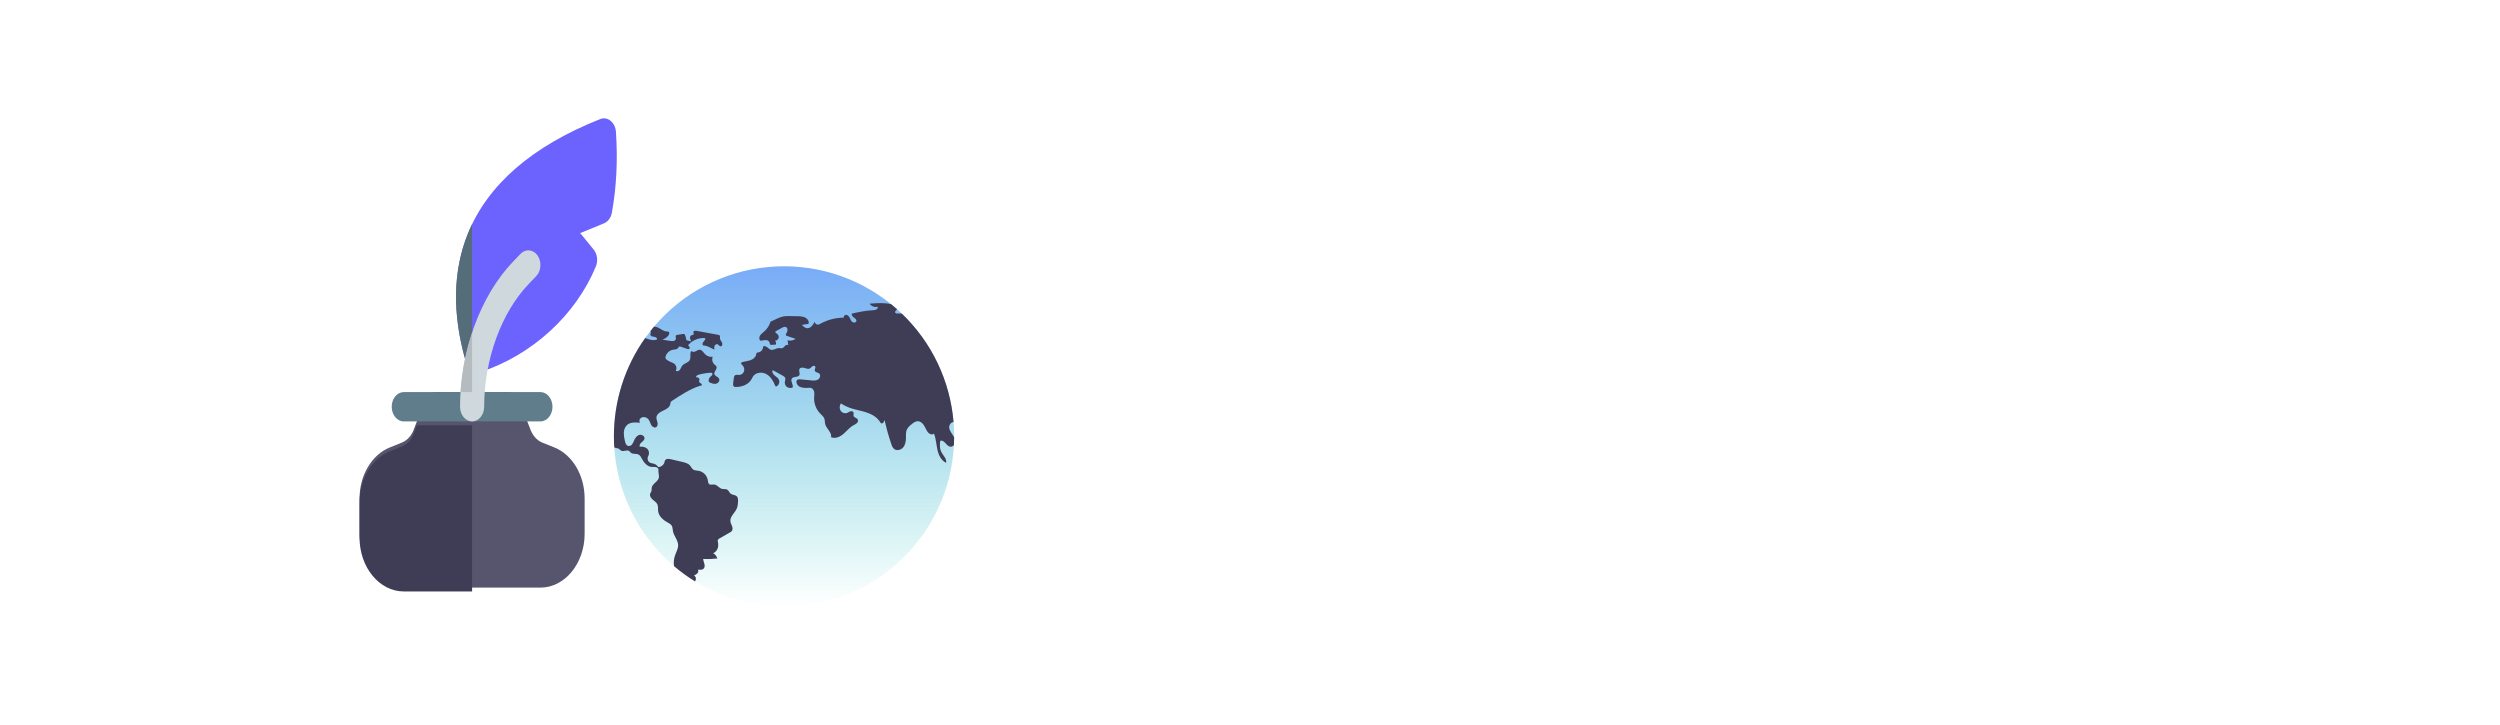 <svg width="169" height="49" viewBox="0 0 169 49" fill="none" xmlns="http://www.w3.org/2000/svg">
<g filter="url(#filter0_d)">
<path d="M64.5 29.5V29.568C64.498 29.741 64.493 29.913 64.485 30.085C64.336 33.017 63.071 35.781 60.95 37.81C58.828 39.839 56.011 40.98 53.075 41C50.139 41.019 47.307 39.915 45.16 37.913C43.012 35.912 41.711 33.165 41.523 30.235C41.508 29.992 41.5 29.747 41.5 29.5C41.496 27.118 42.235 24.794 43.615 22.852C43.725 22.696 43.84 22.543 43.959 22.392C44.041 22.287 44.125 22.184 44.211 22.083C46.152 19.783 48.917 18.336 51.913 18.052C54.91 17.767 57.898 18.669 60.237 20.562C60.376 20.674 60.512 20.79 60.645 20.908C60.751 21.002 60.856 21.099 60.958 21.198C62.982 23.133 64.227 25.742 64.46 28.533C64.487 28.852 64.5 29.174 64.5 29.5Z" fill="url(#paint0_linear)"/>
<path d="M43.959 22.392C43.965 22.394 43.97 22.397 43.974 22.401C44.036 22.452 43.959 22.55 43.968 22.63C43.979 22.734 44.117 22.756 44.221 22.767C44.325 22.777 44.456 22.861 44.407 22.953C44.146 23.043 43.881 22.955 43.615 22.852C42.235 24.794 41.496 27.118 41.5 29.5C41.5 29.747 41.508 29.992 41.523 30.235C41.545 30.251 41.569 30.264 41.595 30.273C41.673 30.303 41.764 30.297 41.836 30.34C41.893 30.373 41.931 30.433 41.988 30.464C42.152 30.553 42.379 30.382 42.531 30.488C42.571 30.524 42.608 30.562 42.643 30.602C42.784 30.725 43.015 30.642 43.178 30.734C43.283 30.793 43.337 30.91 43.393 31.016C43.533 31.282 43.76 31.544 44.06 31.565C44.154 31.56 44.249 31.564 44.343 31.574C44.435 31.595 44.526 31.676 44.511 31.769C44.485 31.929 44.564 32.105 44.543 32.265C44.505 32.558 44.09 32.687 44.054 32.98C44.054 33.044 44.05 33.109 44.043 33.173C44.025 33.25 43.967 33.312 43.946 33.389C43.907 33.534 44.011 33.678 44.125 33.776C44.239 33.873 44.375 33.958 44.438 34.094C44.503 34.239 44.471 34.407 44.492 34.564C44.539 34.907 44.836 35.162 45.141 35.326C45.239 35.367 45.325 35.43 45.394 35.511C45.473 35.624 45.465 35.773 45.491 35.909C45.556 36.24 45.834 36.513 45.842 36.85C45.847 37.09 45.714 37.307 45.635 37.533C45.552 37.77 45.528 38.024 45.563 38.272C46.009 38.65 46.483 38.994 46.982 39.301C47.009 39.261 47.029 39.216 47.04 39.169C47.05 39.117 47.043 39.064 47.022 39.016C47 38.968 46.964 38.927 46.919 38.9C47.003 38.868 47.08 38.819 47.144 38.756C47.175 38.724 47.196 38.683 47.203 38.638C47.21 38.594 47.204 38.548 47.184 38.508C47.322 38.525 47.486 38.533 47.576 38.428C47.649 38.343 47.644 38.216 47.615 38.109C47.586 38.001 47.538 37.897 47.537 37.785C47.856 37.801 48.176 37.79 48.493 37.753C48.447 37.599 48.343 37.468 48.202 37.389C48.346 37.364 48.477 37.192 48.522 37.054C48.561 36.913 48.563 36.764 48.528 36.621C48.517 36.585 48.516 36.546 48.524 36.509C48.547 36.459 48.587 36.42 48.638 36.398C48.876 36.261 49.114 36.125 49.351 35.989C49.394 35.967 49.432 35.939 49.465 35.905C49.54 35.816 49.529 35.684 49.49 35.575C49.452 35.467 49.391 35.364 49.376 35.25C49.333 34.908 49.699 34.663 49.822 34.34C49.864 34.212 49.887 34.077 49.889 33.942C49.9 33.797 49.901 33.628 49.789 33.535C49.682 33.445 49.516 33.466 49.404 33.382C49.301 33.305 49.266 33.157 49.154 33.096C49.052 33.039 48.926 33.075 48.812 33.049C48.614 33.003 48.488 32.773 48.285 32.752C48.171 32.74 48.041 32.796 47.947 32.73C47.864 32.67 47.861 32.552 47.845 32.452C47.818 32.296 47.743 32.152 47.631 32.04C47.519 31.928 47.375 31.853 47.219 31.825C47.101 31.806 46.973 31.813 46.872 31.748C46.77 31.682 46.724 31.559 46.644 31.468C46.515 31.321 46.312 31.269 46.122 31.224C45.864 31.164 45.606 31.104 45.348 31.043C45.211 31.01 45.035 30.993 44.96 31.113C44.938 31.159 44.923 31.208 44.915 31.258C44.887 31.348 44.831 31.427 44.755 31.484C44.68 31.541 44.588 31.573 44.494 31.574C44.429 31.464 44.324 31.382 44.201 31.347C44.121 31.334 44.041 31.315 43.964 31.291C43.923 31.271 43.887 31.243 43.857 31.209C43.828 31.174 43.805 31.134 43.792 31.091C43.779 31.047 43.774 31.002 43.779 30.957C43.783 30.912 43.797 30.868 43.82 30.829C43.864 30.749 43.881 30.657 43.868 30.567C43.855 30.477 43.813 30.394 43.748 30.33C43.617 30.212 43.427 30.183 43.25 30.195C43.204 30.094 43.281 29.981 43.364 29.907C43.448 29.834 43.549 29.762 43.567 29.653C43.596 29.481 43.376 29.35 43.209 29.401C43.043 29.453 42.936 29.614 42.866 29.774C42.832 29.868 42.785 29.957 42.727 30.039C42.698 30.08 42.658 30.111 42.611 30.13C42.565 30.149 42.514 30.155 42.465 30.147C42.327 30.112 42.275 29.948 42.244 29.811C42.195 29.627 42.17 29.437 42.17 29.247C42.172 29.055 42.248 28.87 42.383 28.734C42.611 28.524 42.961 28.544 43.269 28.578C43.236 28.534 43.22 28.48 43.224 28.425C43.229 28.37 43.253 28.319 43.292 28.281C43.333 28.244 43.383 28.218 43.436 28.205C43.49 28.192 43.546 28.192 43.599 28.206C43.692 28.225 43.775 28.275 43.836 28.347C43.924 28.454 43.949 28.598 44.014 28.719C44.081 28.84 44.23 28.943 44.351 28.878C44.456 28.822 44.473 28.677 44.447 28.56C44.42 28.444 44.365 28.331 44.374 28.212C44.392 27.986 44.628 27.849 44.835 27.756C45.042 27.663 45.279 27.537 45.312 27.311C45.314 27.268 45.322 27.224 45.337 27.183C45.36 27.146 45.392 27.116 45.43 27.096C46.035 26.696 46.651 26.291 47.342 26.072C47.378 26.061 47.382 26.073 47.419 26.064C47.471 26.035 47.436 25.953 47.387 25.92C47.338 25.887 47.272 25.861 47.259 25.803C47.251 25.761 47.276 25.719 47.282 25.676C47.284 25.65 47.279 25.624 47.268 25.6C47.257 25.576 47.241 25.556 47.22 25.54C47.2 25.524 47.176 25.513 47.15 25.509C47.124 25.504 47.098 25.506 47.073 25.515C47.018 25.441 47.127 25.356 47.216 25.331C47.483 25.258 47.757 25.213 48.034 25.198C48.066 25.192 48.099 25.198 48.127 25.213C48.147 25.233 48.159 25.26 48.161 25.288C48.162 25.316 48.152 25.344 48.134 25.365C48.096 25.407 48.055 25.445 48.01 25.479C47.965 25.522 47.933 25.577 47.917 25.638C47.901 25.698 47.902 25.762 47.92 25.822C48.065 25.896 48.222 25.971 48.382 25.946C48.542 25.92 48.683 25.74 48.608 25.597C48.538 25.463 48.328 25.433 48.292 25.286C48.25 25.115 48.492 24.962 48.438 24.795C48.414 24.721 48.34 24.678 48.284 24.625C48.218 24.56 48.173 24.476 48.155 24.385C48.137 24.294 48.147 24.199 48.183 24.113C48.092 24.13 47.998 24.123 47.909 24.096C47.82 24.068 47.739 24.019 47.673 23.954C47.551 23.831 47.454 23.636 47.281 23.643C47.122 23.647 46.985 23.833 46.836 23.776C46.799 23.762 46.761 23.734 46.726 23.751C46.714 23.758 46.705 23.768 46.697 23.78C46.69 23.792 46.686 23.805 46.684 23.819C46.647 23.999 46.712 24.205 46.613 24.361C46.506 24.531 46.258 24.555 46.128 24.708C46.058 24.791 46.03 24.903 45.965 24.991C45.901 25.078 45.764 25.134 45.685 25.058C45.724 24.979 45.734 24.89 45.715 24.805C45.696 24.719 45.649 24.643 45.581 24.588C45.508 24.541 45.431 24.503 45.349 24.476C45.258 24.437 45.171 24.389 45.09 24.332C45.05 24.307 45.017 24.272 44.995 24.23C44.978 24.177 44.98 24.12 45.002 24.069C45.041 23.956 45.111 23.856 45.203 23.78C45.295 23.703 45.407 23.653 45.525 23.636C45.628 23.622 45.749 23.626 45.818 23.547C45.854 23.506 45.872 23.442 45.925 23.426C45.959 23.419 45.994 23.423 46.025 23.438C46.154 23.483 46.282 23.528 46.411 23.574C46.454 23.593 46.502 23.601 46.549 23.596C46.572 23.593 46.594 23.582 46.609 23.564C46.624 23.545 46.631 23.522 46.63 23.499C46.617 23.434 46.519 23.404 46.528 23.339C46.532 23.318 46.544 23.299 46.56 23.284C46.7 23.136 46.87 23.02 47.06 22.945C47.249 22.871 47.453 22.839 47.656 22.852C47.705 22.932 47.628 23.027 47.563 23.095C47.499 23.164 47.447 23.286 47.525 23.338C47.557 23.355 47.592 23.363 47.628 23.362C47.723 23.375 47.815 23.402 47.902 23.445C48.035 23.503 48.167 23.567 48.295 23.636C48.276 23.552 48.279 23.464 48.304 23.382C48.319 23.342 48.347 23.308 48.385 23.288C48.422 23.267 48.466 23.262 48.508 23.272C48.585 23.302 48.624 23.403 48.706 23.413C48.815 23.425 48.858 23.264 48.812 23.164C48.767 23.064 48.676 22.981 48.669 22.87C48.664 22.797 48.692 22.705 48.633 22.661C48.612 22.647 48.588 22.638 48.563 22.636C48.072 22.546 47.581 22.456 47.089 22.365C47.001 22.349 46.875 22.361 46.871 22.45C46.869 22.5 46.914 22.549 46.894 22.594C46.873 22.643 46.804 22.639 46.754 22.656C46.716 22.673 46.685 22.702 46.666 22.738C46.646 22.775 46.638 22.816 46.645 22.857C46.658 22.939 46.689 23.016 46.737 23.083C46.641 23.043 46.496 23.036 46.4 22.996C46.386 22.884 46.357 22.775 46.315 22.671C46.313 22.654 46.307 22.639 46.297 22.625C46.288 22.611 46.276 22.599 46.262 22.59C46.248 22.581 46.232 22.576 46.215 22.574C46.199 22.572 46.182 22.573 46.166 22.579C46.039 22.598 45.912 22.617 45.785 22.637C45.754 22.638 45.723 22.65 45.699 22.67C45.649 22.723 45.698 22.806 45.696 22.878C45.692 22.919 45.675 22.956 45.648 22.986C45.621 23.017 45.585 23.038 45.545 23.047C45.466 23.063 45.384 23.062 45.304 23.043C45.127 23.016 44.95 22.989 44.772 22.961C44.929 22.911 45.069 22.818 45.175 22.692C45.245 22.609 45.282 22.454 45.181 22.415C45.151 22.407 45.119 22.405 45.089 22.408C44.847 22.41 44.657 22.209 44.432 22.123C44.361 22.097 44.286 22.083 44.211 22.083L43.959 22.392Z" fill="#3F3D56"/>
<path d="M64.485 30.085C64.458 30.122 64.421 30.151 64.38 30.171C64.338 30.191 64.292 30.2 64.246 30.198C64.001 30.177 63.898 29.824 63.655 29.784C63.634 29.779 63.611 29.781 63.591 29.791C63.555 29.81 63.549 29.859 63.547 29.899C63.536 30.101 63.528 30.311 63.607 30.497C63.722 30.769 64.02 30.998 63.957 31.286C63.621 31.131 63.446 30.753 63.367 30.39C63.287 30.028 63.274 29.648 63.132 29.305C63.023 29.444 62.796 29.33 62.698 29.184C62.604 29.047 62.546 28.887 62.455 28.747C62.364 28.608 62.225 28.483 62.059 28.475C61.885 28.467 61.733 28.587 61.6 28.7C61.484 28.785 61.387 28.893 61.315 29.018C61.221 29.205 61.246 29.426 61.241 29.635C61.236 29.86 61.189 30.099 61.035 30.265C60.88 30.43 60.596 30.488 60.427 30.338C60.345 30.253 60.286 30.147 60.257 30.032C60.072 29.494 59.919 28.946 59.797 28.391C59.769 28.518 59.657 28.681 59.55 28.607C59.527 28.587 59.508 28.562 59.494 28.533C59.295 28.198 58.928 27.996 58.557 27.875C58.186 27.754 57.796 27.698 57.429 27.565C57.223 27.49 57.026 27.392 56.843 27.273C56.796 27.342 56.769 27.422 56.764 27.505C56.759 27.588 56.777 27.67 56.815 27.744C56.856 27.816 56.92 27.873 56.997 27.905C57.073 27.937 57.158 27.943 57.239 27.922C57.32 27.895 57.389 27.839 57.469 27.811C57.55 27.783 57.659 27.797 57.694 27.875C57.728 27.949 57.677 28.039 57.703 28.117C57.741 28.235 57.92 28.245 57.983 28.353C58.001 28.395 58.005 28.443 57.995 28.488C57.984 28.534 57.959 28.574 57.924 28.605C57.852 28.663 57.773 28.712 57.688 28.75C57.425 28.896 57.238 29.146 57.008 29.34C56.778 29.535 56.453 29.676 56.179 29.552C56.244 29.221 55.851 28.979 55.778 28.649C55.754 28.54 55.766 28.425 55.733 28.32C55.684 28.166 55.547 28.062 55.436 27.946C55.301 27.804 55.196 27.636 55.127 27.453C55.058 27.269 55.026 27.074 55.033 26.878C55.04 26.742 55.065 26.604 55.033 26.471C55.003 26.338 54.893 26.21 54.757 26.215C54.446 26.23 54.054 26.253 53.891 25.988C53.833 25.893 53.807 25.755 53.892 25.682C53.952 25.631 54.039 25.636 54.117 25.644C54.35 25.666 54.584 25.69 54.818 25.712C54.981 25.728 55.158 25.741 55.299 25.656C55.439 25.571 55.501 25.343 55.37 25.242C55.275 25.169 55.105 25.173 55.076 25.056C55.054 24.958 55.162 24.848 55.103 24.766C55.062 24.708 54.968 24.724 54.911 24.767C54.861 24.819 54.807 24.867 54.749 24.909C54.637 24.967 54.504 24.912 54.383 24.874C54.263 24.836 54.102 24.833 54.044 24.945C53.978 25.07 54.101 25.234 54.037 25.359C53.951 25.524 53.661 25.43 53.541 25.573C53.403 25.735 53.635 25.979 53.589 26.187C53.529 26.217 53.463 26.23 53.397 26.227C53.331 26.223 53.266 26.202 53.211 26.166C53.156 26.129 53.112 26.078 53.084 26.017C53.057 25.957 53.046 25.891 53.053 25.825C53.064 25.731 53.113 25.635 53.08 25.547C53.045 25.478 52.986 25.425 52.915 25.396C52.688 25.27 52.461 25.144 52.234 25.019C52.171 25.137 52.251 25.282 52.351 25.37C52.45 25.457 52.575 25.524 52.641 25.64C52.683 25.72 52.692 25.813 52.667 25.9C52.643 25.987 52.586 26.061 52.508 26.108C52.498 26.114 52.487 26.119 52.475 26.121C52.464 26.123 52.452 26.122 52.44 26.119C52.429 26.113 52.42 26.105 52.412 26.094C52.405 26.084 52.399 26.073 52.396 26.061C52.277 25.753 52.096 25.451 51.808 25.29C51.519 25.129 51.105 25.163 50.916 25.433C50.871 25.497 50.841 25.57 50.802 25.638C50.595 25.999 50.149 26.169 49.733 26.158C49.692 26.161 49.651 26.151 49.616 26.131C49.549 26.085 49.552 25.986 49.562 25.905C49.577 25.79 49.591 25.676 49.606 25.561C49.606 25.491 49.633 25.423 49.682 25.372C49.759 25.311 49.87 25.349 49.969 25.348C50.043 25.345 50.115 25.319 50.174 25.273C50.233 25.227 50.276 25.165 50.298 25.094C50.318 25.022 50.318 24.946 50.298 24.874C50.278 24.803 50.238 24.738 50.184 24.687C50.139 24.645 50.079 24.591 50.102 24.534C50.112 24.519 50.125 24.505 50.14 24.495C50.155 24.485 50.173 24.478 50.191 24.475C50.367 24.424 50.554 24.411 50.727 24.35C50.901 24.29 51.069 24.166 51.11 23.987C51.123 23.932 51.128 23.866 51.177 23.838C51.202 23.828 51.229 23.823 51.256 23.823C51.35 23.809 51.435 23.761 51.496 23.688C51.556 23.614 51.587 23.521 51.582 23.426C51.665 23.368 51.781 23.411 51.862 23.473C51.942 23.535 52.013 23.616 52.111 23.643C52.293 23.693 52.469 23.531 52.658 23.53C52.738 23.53 52.82 23.558 52.895 23.531C52.971 23.503 53.016 23.428 53.074 23.373C53.132 23.316 53.234 23.283 53.288 23.343C53.272 23.23 53.258 23.117 53.242 23.004C53.334 23.027 53.43 23.031 53.524 23.014C53.617 22.997 53.706 22.96 53.784 22.906C53.587 22.839 53.391 22.773 53.193 22.706C53.173 22.701 53.154 22.691 53.138 22.677C53.095 22.63 53.138 22.558 53.172 22.506C53.256 22.38 53.27 22.173 53.132 22.11C53.038 22.067 52.931 22.119 52.841 22.169C52.697 22.249 52.553 22.329 52.41 22.409C52.396 22.491 52.496 22.538 52.558 22.593C52.596 22.626 52.623 22.67 52.635 22.719C52.647 22.768 52.644 22.819 52.626 22.866C52.609 22.914 52.577 22.954 52.536 22.983C52.495 23.012 52.446 23.028 52.395 23.029C52.424 23.066 52.444 23.108 52.453 23.154C52.463 23.2 52.462 23.247 52.451 23.292C52.355 23.299 52.258 23.306 52.161 23.313C52.145 23.317 52.128 23.317 52.112 23.313C52.096 23.31 52.081 23.304 52.067 23.294C52.036 23.267 52.04 23.219 52.032 23.178C52.02 23.129 51.992 23.086 51.955 23.053C51.917 23.02 51.87 22.999 51.82 22.992C51.72 22.981 51.619 22.991 51.523 23.02C51.481 23.035 51.436 23.034 51.395 23.017C51.372 23.001 51.354 22.979 51.345 22.953C51.328 22.899 51.325 22.842 51.336 22.787C51.348 22.732 51.373 22.68 51.41 22.638C51.486 22.555 51.568 22.479 51.658 22.41C51.86 22.233 52.009 22.003 52.087 21.746C52.247 21.678 52.412 21.588 52.572 21.52C52.701 21.46 52.836 21.415 52.975 21.385C53.106 21.365 53.238 21.359 53.37 21.366C53.55 21.369 53.731 21.372 53.911 21.376C54.071 21.37 54.232 21.393 54.384 21.444C54.532 21.505 54.663 21.638 54.673 21.797C54.676 21.815 54.674 21.834 54.668 21.852C54.662 21.869 54.651 21.884 54.638 21.897C54.617 21.908 54.593 21.913 54.569 21.912C54.42 21.917 54.357 21.954 54.207 21.96C54.302 22.061 54.408 22.167 54.546 22.185C54.789 22.216 54.963 21.965 55.075 21.747C55.079 21.803 55.104 21.855 55.146 21.892C55.188 21.928 55.242 21.948 55.298 21.945C55.358 21.935 55.415 21.912 55.466 21.879C55.947 21.616 56.486 21.477 57.035 21.474C57.029 21.433 57.039 21.391 57.063 21.356C57.087 21.322 57.123 21.297 57.164 21.288C57.276 21.266 57.376 21.362 57.43 21.462C57.483 21.562 57.517 21.678 57.602 21.753C57.688 21.828 57.853 21.825 57.886 21.717C57.919 21.613 57.811 21.523 57.721 21.462C57.63 21.401 57.535 21.287 57.596 21.196C58.056 21.094 58.52 20.992 58.992 20.972C59.072 20.974 59.152 20.96 59.227 20.931C59.264 20.916 59.294 20.888 59.314 20.853C59.334 20.818 59.342 20.778 59.336 20.738C59.233 20.762 59.125 20.755 59.026 20.718C58.928 20.68 58.842 20.614 58.781 20.528C59.265 20.488 59.772 20.453 60.237 20.562L60.645 20.908C60.568 20.988 60.464 21.064 60.52 21.145C60.539 21.163 60.562 21.177 60.587 21.186C60.611 21.194 60.638 21.197 60.664 21.194C60.762 21.196 60.861 21.198 60.959 21.198C62.982 23.133 64.228 25.742 64.46 28.533C64.296 28.526 64.145 28.735 64.166 28.916C64.191 29.126 64.343 29.295 64.452 29.477C64.47 29.506 64.486 29.537 64.5 29.568L64.485 30.085Z" fill="#3F3D56"/>
<path d="M37.478 30.249L36.66 29.919C36.279 29.764 35.976 29.417 35.809 28.91L35.097 27.075C34.962 26.726 34.674 26.505 34.359 26.505H29.468C29.153 26.505 28.865 26.726 28.73 27.073L27.999 28.963C27.85 29.417 27.547 29.763 27.167 29.918L26.348 30.248C25.127 30.745 24.306 32.13 24.306 33.696V36.087C24.306 38.092 25.646 39.722 27.295 39.722H36.533C38.181 39.722 39.521 38.092 39.521 36.087V33.696C39.521 32.13 38.7 30.745 37.478 30.249V30.249Z" fill="#57556E"/>
<path d="M36.533 28.488H27.294C26.845 28.488 26.479 28.043 26.479 27.496C26.479 26.949 26.845 26.505 27.294 26.505H36.533C36.983 26.505 37.348 26.949 37.348 27.496C37.348 28.043 36.983 28.488 36.533 28.488Z" fill="#607D8B"/>
<path d="M41.638 8.911C41.617 8.608 41.484 8.335 41.277 8.167C41.07 7.998 40.809 7.954 40.574 8.05C35.977 9.873 32.969 12.479 31.63 15.794C30.602 18.341 30.563 21.278 31.515 24.524C31.631 24.928 31.943 25.183 32.281 25.183L32.497 25.148C36.005 23.973 38.913 21.305 40.28 18.015C40.438 17.633 40.378 17.171 40.13 16.869L39.221 15.757L40.827 15.1C41.097 14.989 41.302 14.714 41.363 14.375C41.675 12.662 41.767 10.825 41.638 8.911V8.911Z" fill="#6C63FF"/>
<path d="M31.914 28.488C31.464 28.488 31.099 28.043 31.099 27.496C31.099 23.751 32.472 19.992 34.684 17.687L35.187 17.162C35.529 16.806 36.044 16.855 36.337 17.269C36.63 17.684 36.59 18.311 36.249 18.668L35.746 19.192C33.885 21.131 32.73 24.314 32.73 27.498C32.729 28.043 32.364 28.488 31.914 28.488V28.488Z" fill="#CFD8DC"/>
<path d="M31.914 15.153C31.811 15.365 31.717 15.579 31.629 15.796C30.629 18.271 30.564 21.114 31.435 24.253C31.561 23.646 31.721 23.053 31.914 22.477V15.153Z" fill="#546D79"/>
<path d="M31.914 22.475C31.722 23.052 31.561 23.646 31.435 24.252C31.282 24.989 31.179 25.745 31.13 26.504H31.914V22.475Z" fill="#B4BCC0"/>
<path d="M31.914 28.748H28.184L28 29.224C27.851 29.677 27.548 30.023 27.169 30.178L26.349 30.509C25.127 31.005 24.306 32.391 24.306 33.957V36.348C24.306 38.353 25.646 39.982 27.295 39.982H31.914V28.748Z" fill="#3F3D56"/>
<path d="M68.12 39C67.912 39 67.736 38.936 67.592 38.808C67.464 38.664 67.4 38.488 67.4 38.28V20.976C67.4 20.752 67.464 20.576 67.592 20.448C67.736 20.32 67.912 20.256 68.12 20.256H72.704C73.872 20.256 74.904 20.504 75.8 21C76.712 21.48 77.424 22.144 77.936 22.992C78.448 23.84 78.704 24.824 78.704 25.944C78.704 27.256 78.336 28.392 77.6 29.352C76.864 30.296 75.888 30.944 74.672 31.296L78.8 37.896C79.008 38.216 79.048 38.48 78.92 38.688C78.808 38.896 78.568 39 78.2 39C78.024 39 77.888 38.968 77.792 38.904C77.712 38.824 77.632 38.728 77.552 38.616L73.136 31.56C72.992 31.56 72.848 31.56 72.704 31.56H68.84V38.28C68.84 38.488 68.776 38.664 68.648 38.808C68.52 38.936 68.344 39 68.12 39ZM68.84 30.12H72.704C73.6 30.12 74.384 29.944 75.056 29.592C75.744 29.224 76.28 28.728 76.664 28.104C77.064 27.48 77.264 26.76 77.264 25.944C77.264 25.112 77.064 24.376 76.664 23.736C76.28 23.096 75.744 22.6 75.056 22.248C74.384 21.88 73.6 21.696 72.704 21.696H68.84V30.12ZM81.498 39C81.194 39 80.978 38.88 80.85 38.64C80.738 38.4 80.738 38.176 80.85 37.968L88.122 20.76C88.25 20.424 88.482 20.256 88.818 20.256C89.138 20.256 89.37 20.424 89.514 20.76L96.81 37.968C96.938 38.192 96.93 38.424 96.786 38.664C96.642 38.888 96.434 39 96.162 39C95.842 39 95.618 38.848 95.49 38.544L93.714 34.296H83.946L82.17 38.544C82.058 38.848 81.834 39 81.498 39ZM84.498 33H93.162L88.818 22.632L84.498 33ZM108.272 39.24C106.992 39.24 105.784 38.992 104.648 38.496C103.528 37.984 102.536 37.288 101.672 36.408C100.808 35.512 100.128 34.488 99.632 33.336C99.136 32.168 98.888 30.928 98.888 29.616C98.888 28.32 99.128 27.096 99.608 25.944C100.088 24.776 100.752 23.752 101.6 22.872C102.464 21.976 103.464 21.28 104.6 20.784C105.736 20.272 106.96 20.016 108.272 20.016C110.512 20.016 112.488 20.728 114.2 22.152C114.344 22.264 114.416 22.424 114.416 22.632C114.416 22.824 114.352 23 114.224 23.16C114.096 23.304 113.92 23.376 113.696 23.376C113.52 23.376 113.32 23.28 113.096 23.088C112.456 22.512 111.728 22.096 110.912 21.84C110.096 21.584 109.216 21.456 108.272 21.456C107.2 21.456 106.184 21.68 105.224 22.128C104.264 22.56 103.416 23.16 102.68 23.928C101.944 24.68 101.368 25.544 100.952 26.52C100.536 27.496 100.328 28.528 100.328 29.616C100.328 30.736 100.536 31.792 100.952 32.784C101.368 33.776 101.936 34.648 102.656 35.4C103.392 36.152 104.24 36.744 105.2 37.176C106.16 37.592 107.184 37.8 108.272 37.8C110.16 37.8 111.816 37.216 113.24 36.048C113.432 35.888 113.664 35.88 113.936 36.024C114.208 36.152 114.344 36.368 114.344 36.672C114.344 36.768 114.336 36.856 114.32 36.936C114.304 37.016 114.256 37.096 114.176 37.176C113.392 37.96 112.48 38.504 111.44 38.808C110.416 39.096 109.36 39.24 108.272 39.24ZM117.742 39C117.438 39 117.222 38.88 117.094 38.64C116.982 38.4 116.982 38.176 117.094 37.968L124.366 20.76C124.494 20.424 124.726 20.256 125.062 20.256C125.382 20.256 125.614 20.424 125.758 20.76L133.054 37.968C133.182 38.192 133.174 38.424 133.03 38.664C132.886 38.888 132.678 39 132.406 39C132.086 39 131.862 38.848 131.734 38.544L129.958 34.296H120.19L118.414 38.544C118.302 38.848 118.078 39 117.742 39ZM120.742 33H129.406L125.062 22.632L120.742 33ZM142.177 39.24C140.657 39.24 139.345 38.928 138.241 38.304C137.137 37.68 136.321 36.84 135.793 35.784C135.697 35.592 135.689 35.408 135.769 35.232C135.865 35.056 136.017 34.936 136.225 34.872C136.401 34.808 136.577 34.816 136.753 34.896C136.929 34.976 137.065 35.104 137.161 35.28C137.577 36.064 138.209 36.68 139.057 37.128C139.921 37.576 140.961 37.8 142.177 37.8C143.553 37.8 144.633 37.456 145.417 36.768C146.217 36.08 146.617 35.104 146.617 33.84C146.617 32.784 146.233 31.896 145.465 31.176C144.713 30.44 143.561 29.968 142.009 29.76C140.217 29.504 138.817 28.928 137.809 28.032C136.801 27.12 136.297 26.016 136.297 24.72C136.297 23.776 136.529 22.952 136.993 22.248C137.473 21.544 138.137 21 138.985 20.616C139.849 20.216 140.841 20.016 141.961 20.016C142.793 20.016 143.561 20.152 144.265 20.424C144.969 20.696 145.585 21.056 146.113 21.504C146.641 21.936 147.049 22.392 147.337 22.872C147.449 23.048 147.473 23.24 147.409 23.448C147.361 23.64 147.233 23.776 147.025 23.856C146.849 23.92 146.673 23.928 146.497 23.88C146.321 23.816 146.177 23.704 146.065 23.544C145.841 23.208 145.553 22.88 145.201 22.56C144.849 22.24 144.409 21.976 143.881 21.768C143.353 21.56 142.713 21.456 141.961 21.456C140.649 21.456 139.617 21.752 138.865 22.344C138.113 22.936 137.737 23.776 137.737 24.864C137.737 25.728 138.097 26.472 138.817 27.096C139.537 27.704 140.681 28.144 142.249 28.416C144.313 28.768 145.793 29.408 146.689 30.336C147.601 31.248 148.057 32.416 148.057 33.84C148.057 34.96 147.809 35.928 147.313 36.744C146.817 37.544 146.129 38.16 145.249 38.592C144.369 39.024 143.345 39.24 142.177 39.24ZM157.208 39C157 39 156.824 38.936 156.68 38.808C156.552 38.664 156.488 38.488 156.488 38.28V31.992L149.864 21.384C149.704 21.112 149.68 20.856 149.792 20.616C149.92 20.376 150.128 20.256 150.416 20.256C150.64 20.256 150.832 20.352 150.992 20.544L157.208 30.672L163.328 20.712C163.44 20.536 163.544 20.416 163.64 20.352C163.752 20.288 163.88 20.256 164.024 20.256C164.296 20.256 164.488 20.376 164.6 20.616C164.728 20.856 164.712 21.112 164.552 21.384L157.928 31.992V38.28C157.928 38.488 157.856 38.664 157.712 38.808C157.584 38.936 157.416 39 157.208 39Z" fill="white"/>
<path d="M6.286 39C5.905 39 5.582 38.883 5.318 38.648C5.083 38.384 4.966 38.061 4.966 37.68V5.956C4.966 5.575 5.083 5.267 5.318 5.032C5.582 4.768 5.905 4.636 6.286 4.636H27.45C27.802 4.636 28.11 4.768 28.374 5.032C28.638 5.267 28.77 5.575 28.77 5.956C28.77 6.308 28.638 6.616 28.374 6.88C28.11 7.144 27.802 7.276 27.45 7.276H7.606V20.476H22.17C22.551 20.476 22.859 20.608 23.094 20.872C23.358 21.107 23.49 21.415 23.49 21.796C23.49 22.177 23.358 22.5 23.094 22.764C22.859 23.028 22.551 23.16 22.17 23.16H7.606V37.68C7.606 38.061 7.474 38.384 7.21 38.648C6.975 38.883 6.667 39 6.286 39Z" fill="white"/>
</g>
<defs>
<filter id="filter0_d" x="0.966" y="0.636" width="167.719" height="44.364" filterUnits="userSpaceOnUse" color-interpolation-filters="sRGB">
<feFlood flood-opacity="0" result="BackgroundImageFix"/>
<feColorMatrix in="SourceAlpha" type="matrix" values="0 0 0 0 0 0 0 0 0 0 0 0 0 0 0 0 0 0 127 0"/>
<feOffset/>
<feGaussianBlur stdDeviation="2"/>
<feColorMatrix type="matrix" values="0 0 0 0 1 0 0 0 0 1 0 0 0 0 1 0 0 0 0.4 0"/>
<feBlend mode="normal" in2="BackgroundImageFix" result="effect1_dropShadow"/>
<feBlend mode="normal" in="SourceGraphic" in2="effect1_dropShadow" result="shape"/>
</filter>
<linearGradient id="paint0_linear" x1="53" y1="18" x2="53" y2="41" gradientUnits="userSpaceOnUse">
<stop stop-color="#79ABF8"/>
<stop offset="1" stop-color="#41CEC6" stop-opacity="0"/>
</linearGradient>
</defs>
</svg>
